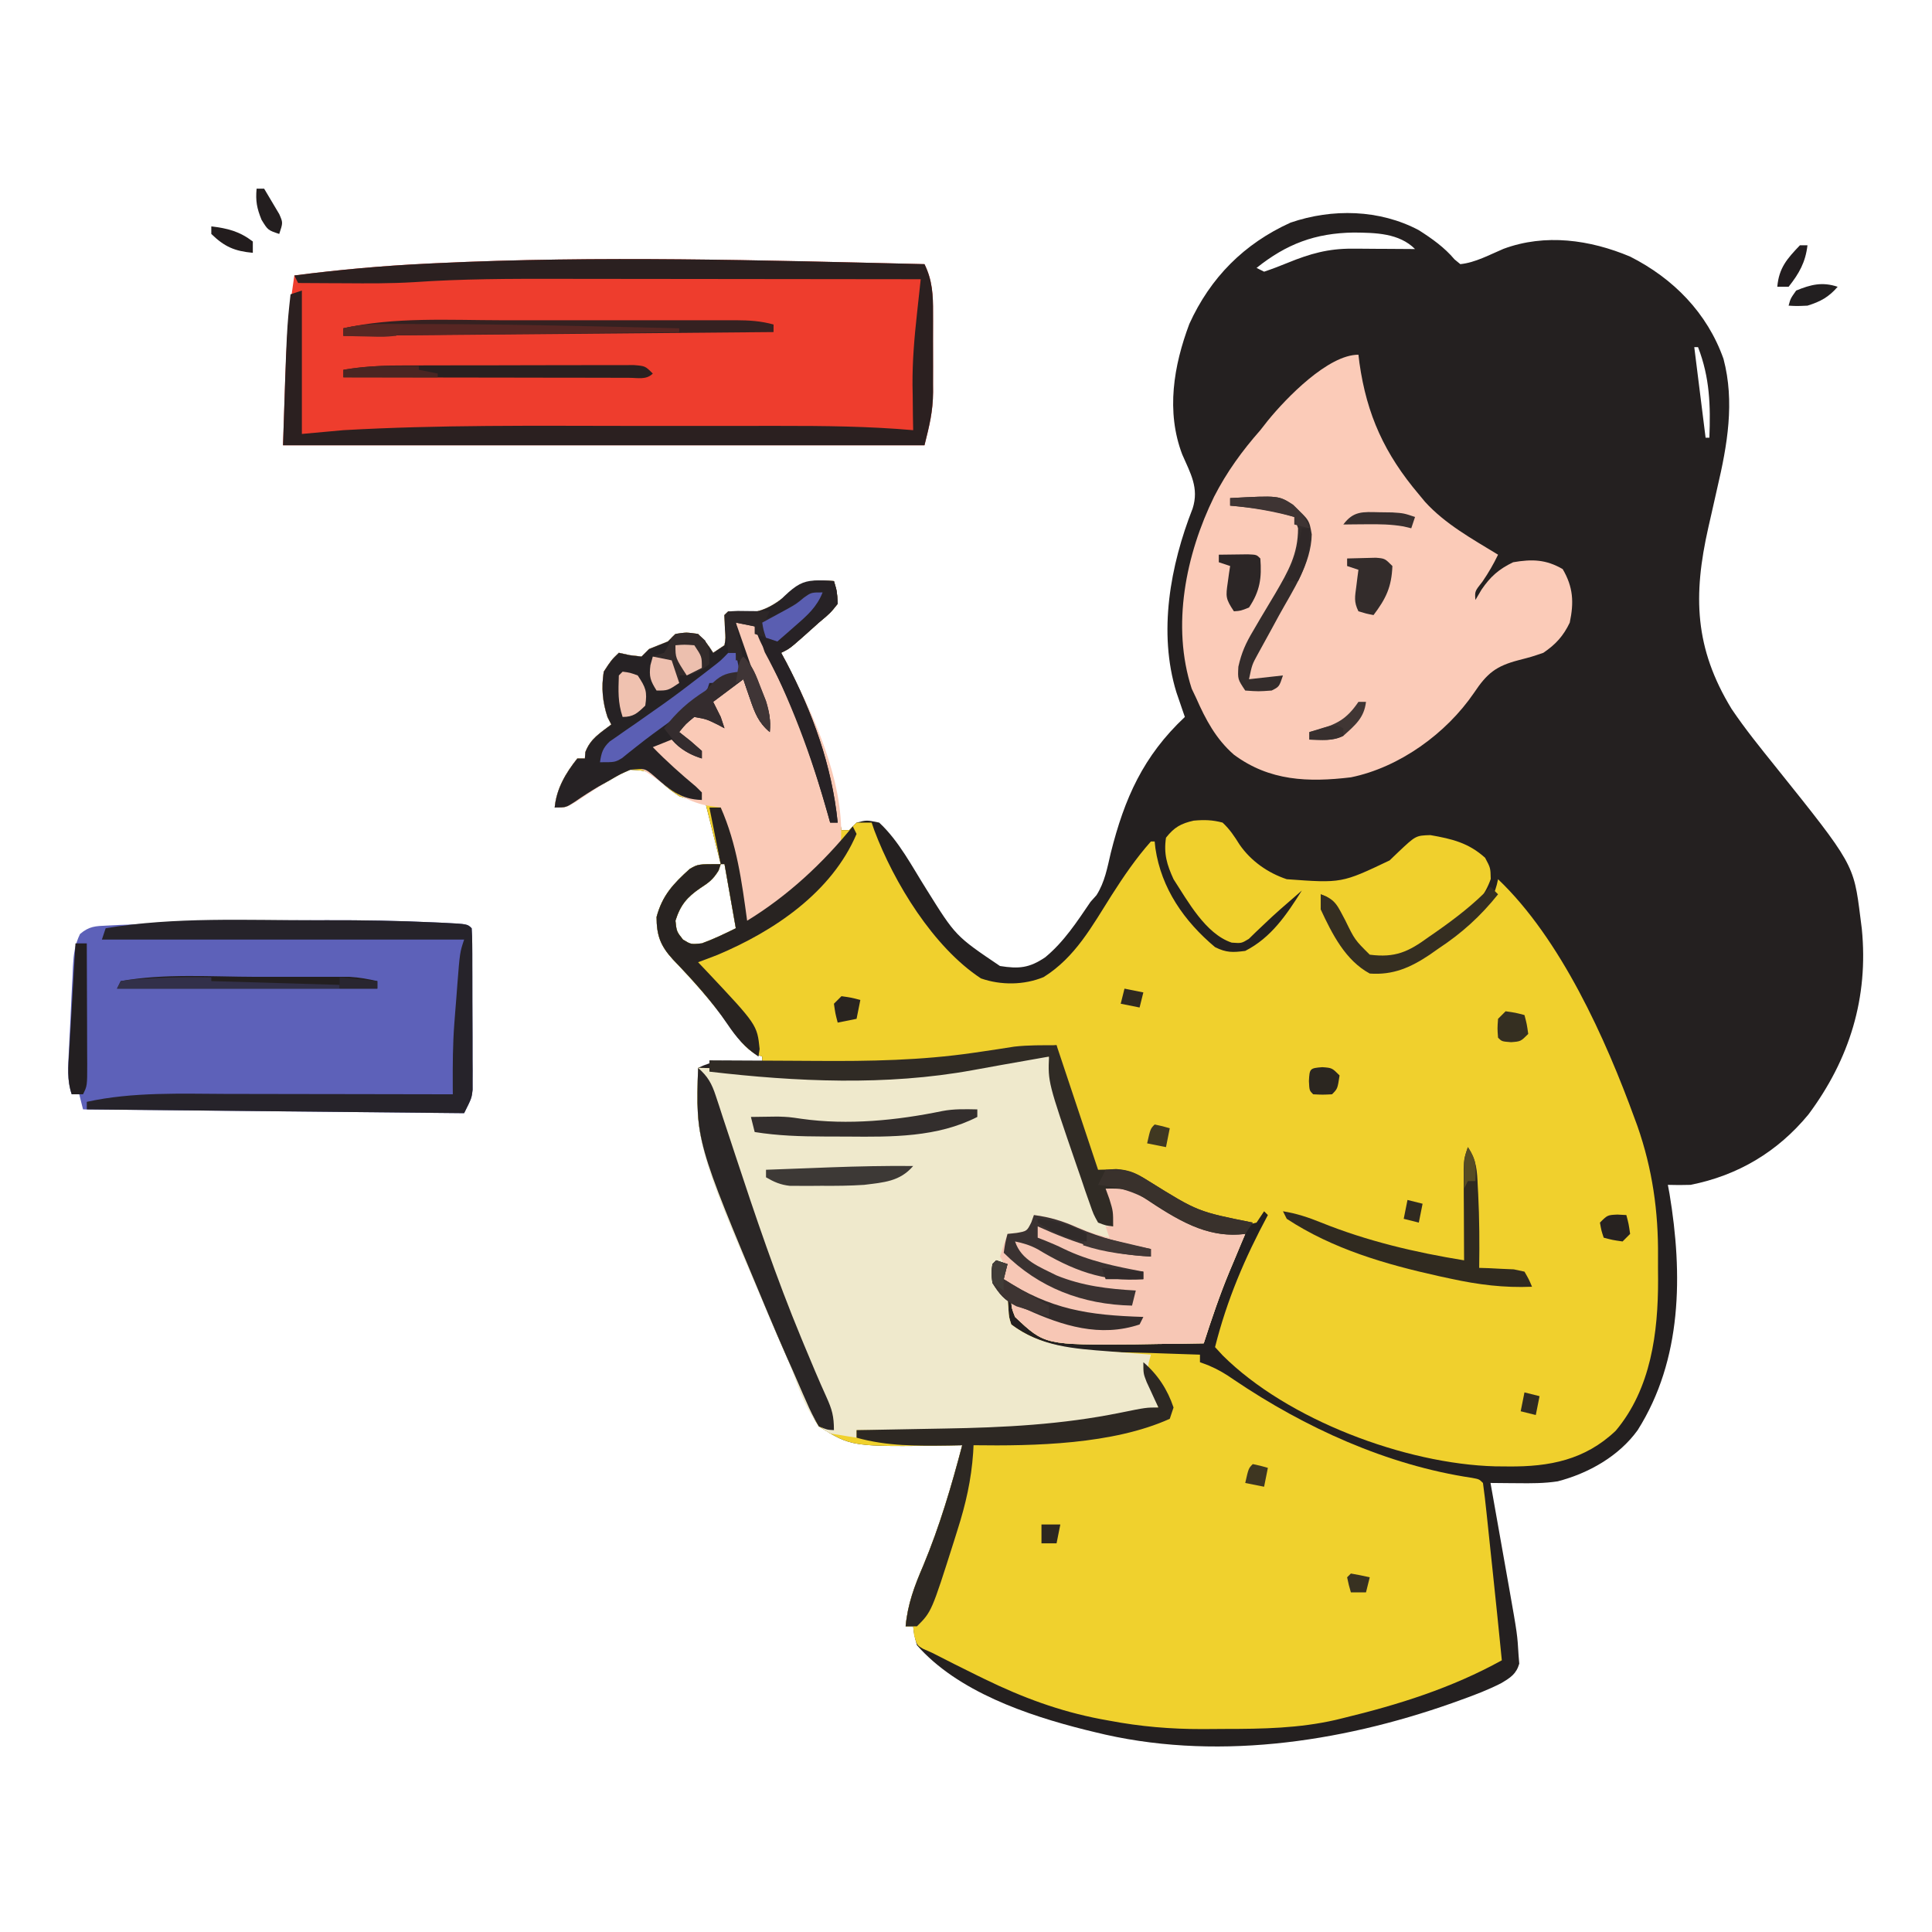 <?xml version="1.0" encoding="UTF-8"?>
<svg version="1.1" xmlns="http://www.w3.org/2000/svg" width="512" height="512">
<path d="M0 0 C3.499 2.234 6.785 4.556 9.469 7.746 C9.974 8.16 10.479 8.574 11 9 C14.985 8.602 18.797 6.479 22.465 4.938 C33.508 0.854 45.37 2.526 56 7 C67.428 12.781 76.429 21.905 80.746 34.109 C83.759 45.494 81.759 56.958 79.125 68.188 C78.585 70.577 78.046 72.966 77.508 75.355 C77.25 76.488 76.992 77.62 76.726 78.786 C72.653 96.816 73.038 110.729 82.898 126.883 C86.477 132.191 90.487 137.137 94.496 142.123 C115.234 167.997 115.234 167.997 117 182 C117.131 183.035 117.263 184.07 117.398 185.137 C119.204 203.375 114.173 219.674 103.262 234.336 C95.109 244.227 84.581 250.516 72 253 C70.001 253.055 67.999 253.072 66 253 C66.144 253.779 66.289 254.557 66.438 255.359 C69.969 276.648 69.826 299.286 58 318 C53.042 324.895 44.979 329.448 36.809 331.569 C33.259 332.114 29.768 332.107 26.188 332.062 C25.495 332.058 24.802 332.053 24.088 332.049 C22.392 332.037 20.696 332.019 19 332 C19.265 333.49 19.265 333.49 19.535 335.01 C20.194 338.72 20.851 342.431 21.509 346.142 C21.792 347.743 22.076 349.344 22.361 350.946 C22.772 353.256 23.181 355.568 23.59 357.879 C23.716 358.586 23.842 359.294 23.972 360.023 C26.108 372.126 26.108 372.126 26.438 377.688 C26.498 378.413 26.559 379.139 26.621 379.887 C25.806 382.661 24.282 383.596 21.857 385.047 C18.445 386.798 14.92 388.144 11.312 389.438 C10.482 389.738 9.651 390.038 8.795 390.347 C-21.155 400.921 -54.784 405.806 -86 398 C-87.193 397.71 -87.193 397.71 -88.41 397.414 C-103.753 393.567 -122.219 387.279 -133 375 C-133.75 372.266 -133.75 372.266 -134 370 C-134.66 370 -135.32 370 -136 370 C-135.455 364.074 -133.652 359.316 -131.312 353.875 C-126.981 343.483 -123.863 332.876 -121 322 C-122.149 322.023 -123.297 322.046 -124.48 322.07 C-150.384 322.437 -150.384 322.437 -159 317 C-160.536 314.644 -161.524 312.8 -162.535 310.242 C-162.821 309.578 -163.106 308.913 -163.4 308.229 C-163.993 306.843 -164.576 305.452 -165.15 304.057 C-165.952 302.115 -166.787 300.191 -167.64 298.271 C-169.274 294.569 -170.867 290.854 -172.438 287.125 C-172.716 286.463 -172.995 285.801 -173.282 285.119 C-191.599 241.402 -191.599 241.402 -191 222 C-186.955 220.034 -184.131 219.887 -179.688 220.375 C-178.619 220.486 -177.55 220.597 -176.449 220.711 C-175.641 220.806 -174.833 220.902 -174 221 C-174 220.34 -174 219.68 -174 219 C-174.574 218.783 -175.147 218.567 -175.738 218.344 C-178.751 216.554 -180.167 214.356 -182.188 211.5 C-186.878 205.005 -192.087 199.071 -197.641 193.293 C-200.962 189.676 -202 186.911 -202 182 C-200.462 176.26 -197.581 173.237 -193.23 169.285 C-191 168 -191 168 -185 168 C-186.32 162.72 -187.64 157.44 -189 152 C-191.31 151.34 -193.62 150.68 -196 150 C-198.512 148.273 -198.512 148.273 -200.688 146.375 C-204.203 143.26 -204.203 143.26 -209 143 C-211.661 144.159 -211.661 144.159 -214.375 145.75 C-215.342 146.294 -216.309 146.838 -217.305 147.398 C-219.431 148.662 -221.474 149.96 -223.5 151.375 C-226 153 -226 153 -229 153 C-228.532 148.008 -226.083 143.87 -223 140 C-222.34 140 -221.68 140 -221 140 C-220.959 139.443 -220.917 138.886 -220.875 138.312 C-219.531 134.76 -216.99 133.29 -214 131 C-214.495 130.041 -214.495 130.041 -215 129.062 C-216.334 124.977 -216.662 121.258 -216 117 C-214 113.938 -214 113.938 -212 112 C-211.051 112.206 -210.102 112.412 -209.125 112.625 C-208.094 112.749 -207.062 112.873 -206 113 C-205.01 112.01 -205.01 112.01 -204 111 C-202.333 110.333 -200.667 109.667 -199 109 C-198.01 108.01 -198.01 108.01 -197 107 C-194.125 106.562 -194.125 106.562 -191 107 C-188.625 109.5 -188.625 109.5 -187 112 C-186.01 111.34 -185.02 110.68 -184 110 C-183.674 108.054 -183.674 108.054 -183.875 105.938 C-183.916 104.638 -183.958 103.339 -184 102 C-183.67 101.67 -183.34 101.34 -183 101 C-181.742 101.144 -180.484 101.289 -179.188 101.438 C-173.182 101.581 -169.563 98.318 -164.992 94.75 C-161.405 92.652 -159.088 92.674 -155 93 C-154.188 95.688 -154.188 95.688 -154 99 C-155.938 101.438 -155.938 101.438 -159 104 C-160.396 105.25 -161.792 106.5 -163.188 107.75 C-166.728 110.864 -166.728 110.864 -169 112 C-168.564 112.802 -168.129 113.604 -167.68 114.43 C-160.25 128.613 -155.652 143.225 -153 159 C-152.34 159 -151.68 159 -151 159 C-150.34 158.34 -149.68 157.68 -149 157 C-146.312 156.312 -146.312 156.312 -143 157 C-137.745 161.891 -134.295 168.656 -130.482 174.682 C-122.757 187.066 -122.757 187.066 -111 195 C-105.97 195.798 -103.227 195.541 -99 192.688 C-94.029 188.58 -90.602 183.288 -87 178 C-86.217 177.122 -86.217 177.122 -85.418 176.227 C-83.212 172.763 -82.558 168.967 -81.625 165 C-77.986 150.514 -73.013 139.345 -62 129 C-62.205 128.408 -62.41 127.817 -62.621 127.207 C-62.891 126.417 -63.16 125.627 -63.438 124.812 C-63.704 124.035 -63.971 123.258 -64.246 122.457 C-69.117 106.583 -65.873 88.857 -59.938 73.75 C-58.198 68.303 -60.51 64.447 -62.703 59.418 C-67.017 48.048 -64.985 35.944 -60.812 24.84 C-55.232 12.554 -46.291 3.569 -34 -2 C-22.954 -5.793 -10.392 -5.517 0 0 Z M-43 10 C-42.01 10.495 -42.01 10.495 -41 11 C-38.869 10.285 -36.768 9.478 -34.688 8.625 C-28.859 6.246 -24.004 4.865 -17.699 4.902 C-16.723 4.906 -15.746 4.909 -14.74 4.912 C-13.733 4.92 -12.725 4.929 -11.688 4.938 C-10.661 4.942 -9.634 4.947 -8.576 4.951 C-6.051 4.963 -3.525 4.979 -1 5 C-5.253 0.747 -11.51 0.686 -17.25 0.625 C-27.473 0.777 -35.071 3.657 -43 10 Z M73 31 C73.99 38.92 74.98 46.84 76 55 C76.33 55 76.66 55 77 55 C77.333 46.433 77.116 39.049 74 31 C73.67 31 73.34 31 73 31 Z M-185 168 C-185.186 168.557 -185.371 169.114 -185.562 169.688 C-187.063 172.102 -188.104 172.854 -190.438 174.375 C-193.934 176.759 -195.706 178.859 -197 183 C-196.692 185.855 -196.692 185.855 -195 188 C-192.889 189.295 -192.889 189.295 -190 189 C-186.866 187.864 -184.001 186.478 -181 185 C-181.99 179.39 -182.98 173.78 -184 168 C-184.33 168 -184.66 168 -185 168 Z " fill="#242020" transform="translate(376,61)"/>
<path d="M0 0 C0.812 2.688 0.812 2.688 1 6 C-0.938 8.438 -0.938 8.438 -4 11 C-5.396 12.25 -6.792 13.5 -8.188 14.75 C-11.728 17.864 -11.728 17.864 -14 19 C-13.564 19.802 -13.129 20.604 -12.68 21.43 C-5.25 35.613 -0.652 50.225 2 66 C2.66 66 3.32 66 4 66 C4.66 65.34 5.32 64.68 6 64 C7.32 64 8.64 64 10 64 C10.233 64.681 10.467 65.361 10.707 66.062 C15.925 79.928 26.337 96.991 38.961 105.289 C44.261 107.137 50.395 107.075 55.574 104.938 C63.982 99.684 68.412 91.411 73.596 83.236 C76.763 78.273 80.081 73.408 84 69 C84.33 69 84.66 69 85 69 C85.063 69.594 85.126 70.189 85.191 70.801 C86.767 81.465 92.809 90.128 101 97 C103.975 98.487 105.673 98.431 109 98 C115.926 94.446 119.936 88.427 124 82 C123.273 82.636 123.273 82.636 122.531 83.285 C121.122 84.518 119.709 85.747 118.293 86.973 C116.788 88.303 115.31 89.665 113.863 91.059 C113.187 91.699 112.51 92.34 111.812 93 C111.2 93.598 110.588 94.196 109.957 94.812 C108 96 108 96 105.406 95.805 C98.472 93.486 93.787 84.818 90 79 C88.239 75.142 87.365 72.266 88 68 C90.173 65.248 91.931 64.238 95.348 63.477 C98.149 63.232 100.279 63.27 103 64 C104.908 65.781 106.117 67.613 107.496 69.824 C110.511 74.186 115.002 77.334 120 79 C134.568 80.062 134.568 80.062 147.258 74.02 C148.018 73.291 148.779 72.563 149.562 71.812 C154.199 67.433 154.199 67.433 158.062 67.312 C163.799 68.314 168.18 69.358 172.562 73.312 C174 76 174 76 174.062 78.938 C171.062 87.585 163.366 91.317 156 96 C154.451 97.089 154.451 97.089 152.871 98.199 C149.56 100.276 147.76 100.788 143.949 100.57 C138.448 98.961 135.818 92.804 133.25 88.125 C132.67 86.984 132.67 86.984 132.078 85.82 C131.125 83.837 131.125 83.837 129 83 C131.387 90.103 134.874 99.437 142 103 C153.243 103.572 162.502 95.014 170.812 88.25 C173.817 85.506 175.205 83.073 176 79 C192.588 94.791 204.51 121.267 212.25 142.562 C212.602 143.516 212.602 143.516 212.96 144.489 C216.898 155.789 218.503 167.024 218.391 178.959 C218.375 180.999 218.391 183.038 218.41 185.078 C218.434 199.124 216.538 214.036 207.184 225.16 C199.043 232.906 189.604 234.737 178.688 234.625 C177.551 234.616 176.415 234.607 175.244 234.597 C151.425 233.959 120.152 222.262 102.996 205.172 C102.337 204.455 101.679 203.738 101 203 C104.167 190.428 108.873 179.413 115 168 C114.67 167.67 114.34 167.34 114 167 C113.34 167.99 112.68 168.98 112 170 C104.492 172.141 97.853 168.462 91.406 164.957 C88.39 163.224 85.442 161.419 82.5 159.562 C78.855 157.309 76.383 156.233 72 157 C71.34 157.33 70.68 157.66 70 158 C68.428 153.5 66.861 148.997 65.3 144.493 C64.768 142.961 64.235 141.429 63.7 139.898 C62.931 137.698 62.168 135.496 61.406 133.293 C61.166 132.608 60.925 131.924 60.677 131.219 C59.688 128.342 59 126.067 59 123 C45.435 124.404 45.435 124.404 31.969 126.535 C21.109 128.236 10.338 128.116 -0.625 128.062 C-2.41 128.057 -4.195 128.053 -5.98 128.049 C-10.32 128.038 -14.66 128.021 -19 128 C-19 127.34 -19 126.68 -19 126 C-19.574 125.783 -20.147 125.567 -20.738 125.344 C-23.751 123.554 -25.167 121.356 -27.188 118.5 C-31.878 112.005 -37.087 106.071 -42.641 100.293 C-45.962 96.676 -47 93.911 -47 89 C-45.462 83.26 -42.581 80.237 -38.23 76.285 C-36 75 -36 75 -30 75 C-31.32 69.72 -32.64 64.44 -34 59 C-36.31 58.34 -38.62 57.68 -41 57 C-43.512 55.273 -43.512 55.273 -45.688 53.375 C-49.203 50.26 -49.203 50.26 -54 50 C-56.661 51.159 -56.661 51.159 -59.375 52.75 C-60.342 53.294 -61.309 53.838 -62.305 54.398 C-64.431 55.662 -66.474 56.96 -68.5 58.375 C-71 60 -71 60 -74 60 C-73.532 55.008 -71.083 50.87 -68 47 C-67.34 47 -66.68 47 -66 47 C-65.938 46.165 -65.938 46.165 -65.875 45.312 C-64.531 41.76 -61.99 40.29 -59 38 C-59.495 37.041 -59.495 37.041 -60 36.062 C-61.334 31.977 -61.662 28.258 -61 24 C-59 20.938 -59 20.938 -57 19 C-55.577 19.309 -55.577 19.309 -54.125 19.625 C-52.578 19.811 -52.578 19.811 -51 20 C-50.34 19.34 -49.68 18.68 -49 18 C-47.333 17.333 -45.667 16.667 -44 16 C-43.34 15.34 -42.68 14.68 -42 14 C-39.125 13.562 -39.125 13.562 -36 14 C-33.625 16.5 -33.625 16.5 -32 19 C-31.01 18.34 -30.02 17.68 -29 17 C-28.674 15.054 -28.674 15.054 -28.875 12.938 C-28.916 11.638 -28.957 10.339 -29 9 C-28.67 8.67 -28.34 8.34 -28 8 C-26.742 8.144 -25.484 8.289 -24.188 8.438 C-18.182 8.581 -14.563 5.318 -9.992 1.75 C-6.405 -0.348 -4.088 -0.326 0 0 Z M-30 75 C-30.186 75.557 -30.371 76.114 -30.562 76.688 C-32.063 79.102 -33.104 79.854 -35.438 81.375 C-38.934 83.759 -40.706 85.859 -42 90 C-41.692 92.855 -41.692 92.855 -40 95 C-37.889 96.295 -37.889 96.295 -35 96 C-31.866 94.864 -29.001 93.478 -26 92 C-26.99 86.39 -27.98 80.78 -29 75 C-29.33 75 -29.66 75 -30 75 Z " fill="#F0D02D" transform="translate(221,154)"/>
<path d="M0 0 C0.175 0.658 0.351 1.316 0.531 1.993 C3.604 13.438 6.725 24.848 10.75 36 C11.172 37.199 11.172 37.199 11.602 38.423 C12.308 40.319 13.143 42.167 14 44 C15.485 44.495 15.485 44.495 17 45 C16.01 41.37 15.02 37.74 14 34 C21.634 32.785 26.73 37.092 33 41 C39.129 44.64 44.949 46.015 52 47 C51.541 48.088 51.082 49.176 50.609 50.297 C49.989 51.781 49.37 53.266 48.75 54.75 C48.45 55.46 48.149 56.171 47.84 56.902 C45.235 63.164 43.085 69.548 41 76 C36.984 76.076 32.968 76.129 28.952 76.165 C26.932 76.187 24.913 76.225 22.895 76.264 C-1.108 76.441 -1.108 76.441 -9 69 C-9.875 66.75 -9.875 66.75 -10 65 C-7.169 65.918 -4.376 66.837 -1.645 68.023 C6.431 71.387 15.518 72.827 24 70 C22.9 69.974 21.801 69.948 20.668 69.922 C7.463 69.474 -2.208 66.994 -13 59 C-12.67 57.68 -12.34 56.36 -12 55 C-12.66 55 -13.32 55 -14 55 C-14.251 57.374 -14.251 57.374 -14 60 C-13.526 60.433 -13.051 60.866 -12.562 61.312 C-11 63 -11 63 -10.75 66.938 C-10.622 69.058 -10.622 69.058 -10 71 C0.429 78.926 14.566 78.157 27.062 78.562 C28.933 78.627 28.933 78.627 30.842 78.693 C33.894 78.799 36.947 78.901 40 79 C40 79.66 40 80.32 40 81 C41.112 81.412 41.112 81.412 42.246 81.832 C44.802 82.916 46.801 84.097 49.062 85.688 C67.765 98.319 89.593 108.293 112.059 111.641 C114 112 114 112 115 113 C115.363 115.615 115.668 118.215 115.938 120.84 C116.065 122.034 116.065 122.034 116.195 123.252 C116.467 125.814 116.734 128.376 117 130.938 C117.179 132.631 117.359 134.324 117.539 136.018 C118.386 144.009 119.213 152.002 120 160 C106.65 167.361 92.712 171.736 77.938 175.312 C77.284 175.472 76.631 175.631 75.958 175.796 C66.296 178.011 56.596 178.186 46.715 178.185 C44.701 178.187 42.688 178.206 40.674 178.225 C32.252 178.237 24.273 177.566 16 176 C14.838 175.789 14.838 175.789 13.653 175.573 C2.714 173.48 -7.019 169.859 -17 165 C-17.658 164.68 -18.315 164.361 -18.993 164.031 C-23.017 162.062 -27.013 160.042 -31 158 C-31.773 157.658 -32.547 157.317 -33.344 156.965 C-35 156 -35 156 -35.75 153.375 C-35.833 152.591 -35.915 151.808 -36 151 C-36.66 151 -37.32 151 -38 151 C-37.455 145.074 -35.652 140.316 -33.312 134.875 C-28.981 124.483 -25.863 113.876 -23 103 C-24.149 103.023 -25.297 103.046 -26.48 103.07 C-52.384 103.437 -52.384 103.437 -61 98 C-62.536 95.644 -63.524 93.8 -64.535 91.242 C-64.821 90.578 -65.106 89.913 -65.4 89.229 C-65.993 87.843 -66.576 86.452 -67.15 85.057 C-67.952 83.115 -68.787 81.191 -69.64 79.271 C-71.274 75.569 -72.867 71.854 -74.438 68.125 C-74.716 67.463 -74.995 66.801 -75.282 66.119 C-93.599 22.402 -93.599 22.402 -93 3 C-90.572 3 -88.358 3.155 -85.957 3.438 C-72.265 4.959 -58.768 5.32 -45 5 C-43.905 4.979 -43.905 4.979 -42.788 4.958 C-32.522 4.712 -22.533 3.091 -12.426 1.372 C-11.393 1.196 -10.361 1.021 -9.297 0.84 C-8.372 0.679 -7.448 0.517 -6.495 0.351 C-4 0 -4 0 0 0 Z " fill="#F0D12D" transform="translate(278,280)"/>
<path d="M0 0 C0.175 0.658 0.351 1.316 0.531 1.993 C3.604 13.438 6.725 24.848 10.75 36 C11.172 37.199 11.172 37.199 11.602 38.423 C12.308 40.319 13.143 42.167 14 44 C15.485 44.495 15.485 44.495 17 45 C16.01 41.37 15.02 37.74 14 34 C21.634 32.785 26.73 37.092 33 41 C39.129 44.64 44.949 46.015 52 47 C51.541 48.088 51.082 49.176 50.609 50.297 C49.989 51.781 49.37 53.266 48.75 54.75 C48.45 55.46 48.149 56.171 47.84 56.902 C45.235 63.164 43.085 69.548 41 76 C36.984 76.076 32.968 76.129 28.952 76.165 C26.932 76.187 24.913 76.225 22.895 76.264 C-1.108 76.441 -1.108 76.441 -9 69 C-9.875 66.75 -9.875 66.75 -10 65 C-7.169 65.918 -4.376 66.837 -1.645 68.023 C6.431 71.387 15.518 72.827 24 70 C22.9 69.974 21.801 69.948 20.668 69.922 C7.463 69.474 -2.208 66.994 -13 59 C-12.67 57.68 -12.34 56.36 -12 55 C-12.66 55 -13.32 55 -14 55 C-14.251 57.374 -14.251 57.374 -14 60 C-13.526 60.433 -13.051 60.866 -12.562 61.312 C-11 63 -11 63 -10.75 66.938 C-10.622 69.058 -10.622 69.058 -10 71 C-2.31 76.844 6.591 77.417 15.938 78.125 C17.003 78.211 18.068 78.298 19.166 78.387 C21.777 78.597 24.388 78.802 27 79 C26.805 79.726 26.611 80.451 26.41 81.199 C25.955 84.307 26.351 85.9 27.438 88.812 C27.869 89.998 27.869 89.998 28.309 91.207 C28.537 91.799 28.765 92.39 29 93 C25.086 93.824 21.168 94.632 17.25 95.438 C16.158 95.668 15.066 95.898 13.941 96.135 C-0.808 99.146 -15.262 99.128 -30.25 99.062 C-32.267 99.057 -34.284 99.053 -36.301 99.049 C-41.201 99.038 -46.1 99.021 -51 99 C-51 99.66 -51 100.32 -51 101 C-52.442 100.798 -53.878 100.562 -55.312 100.312 C-56.113 100.185 -56.914 100.057 -57.738 99.926 C-64.204 97.279 -66.911 85.46 -69.625 79.25 C-69.936 78.538 -70.248 77.826 -70.569 77.092 C-93.425 24.653 -93.425 24.653 -93 3 C-90.572 3 -88.358 3.155 -85.957 3.438 C-72.265 4.959 -58.768 5.32 -45 5 C-43.905 4.979 -43.905 4.979 -42.788 4.958 C-32.522 4.712 -22.533 3.091 -12.426 1.372 C-11.393 1.196 -10.361 1.021 -9.297 0.84 C-8.372 0.679 -7.448 0.517 -6.495 0.351 C-4 0 -4 0 0 0 Z " fill="#EFE9CC" transform="translate(278,280)"/>
<path d="M0 0 C2.096 4.281 2.292 8.186 2.266 12.863 C2.268 13.614 2.269 14.365 2.271 15.138 C2.273 16.723 2.269 18.307 2.261 19.891 C2.25 22.294 2.261 24.697 2.273 27.1 C2.272 28.646 2.27 30.192 2.266 31.738 C2.27 32.447 2.274 33.155 2.278 33.886 C2.23 39.1 1.325 42.699 0 48 C-56.1 48 -112.2 48 -170 48 C-169 17 -169 17 -167 3 C-155.345 1.497 -143.738 0.442 -132 -0.125 C-131.146 -0.167 -130.293 -0.209 -129.413 -0.252 C-86.339 -2.302 -43.089 -1.022 0 0 Z " fill="#EE3D2D" transform="translate(245,70)"/>
<path d="M0 0 C0.086 0.715 0.173 1.431 0.262 2.168 C2.21 15.985 6.988 26.352 16 37 C16.543 37.656 17.085 38.312 17.645 38.988 C23.037 44.927 30.215 48.85 37 53 C35.768 55.563 34.488 57.753 32.875 60.125 C30.818 62.707 30.818 62.707 31 65 C31.536 64.093 32.072 63.185 32.625 62.25 C34.969 58.815 37.189 56.835 41 55 C46.01 54.14 49.688 54.239 54.125 56.812 C56.928 61.578 57.138 65.619 56 71 C54.301 74.564 52.263 76.785 49 79 C45.887 80.062 45.887 80.062 42.5 80.938 C36.424 82.519 34.1 84.426 30.656 89.566 C23.31 100.36 10.869 109.377 -2 112 C-13.294 113.345 -23.544 113.01 -33 106 C-37.759 101.842 -40.481 96.72 -43 91 C-43.588 89.763 -43.588 89.763 -44.188 88.5 C-49.602 71.839 -45.745 52.927 -38.25 37.625 C-34.907 31.099 -30.846 25.508 -26 20 C-25.337 19.156 -24.675 18.311 -23.992 17.441 C-19.127 11.479 -8.051 0 0 0 Z " fill="#FBCBB8" transform="translate(360,94)"/>
<path d="M0 0 C0.847 -0.003 1.693 -0.005 2.566 -0.008 C12.118 -0.031 21.645 0.124 31.188 0.57 C32.056 0.609 32.924 0.648 33.819 0.688 C39.877 1.002 39.877 1.002 41 2.125 C41.103 3.516 41.138 4.911 41.145 6.306 C41.152 7.194 41.158 8.082 41.165 8.997 C41.166 9.963 41.167 10.93 41.168 11.926 C41.173 13.408 41.173 13.408 41.178 14.919 C41.183 17.015 41.185 19.111 41.185 21.207 C41.187 24.413 41.206 27.62 41.225 30.826 C41.228 32.859 41.23 34.893 41.23 36.926 C41.238 37.886 41.245 38.847 41.252 39.837 C41.249 40.734 41.246 41.631 41.243 42.556 C41.244 43.343 41.246 44.131 41.247 44.942 C41 47.125 41 47.125 39 51.125 C5.67 50.795 -27.66 50.465 -62 50.125 C-62.33 48.805 -62.66 47.485 -63 46.125 C-63.66 46.125 -64.32 46.125 -65 46.125 C-66.274 42.302 -65.966 38.843 -65.766 34.879 C-65.727 34.071 -65.688 33.264 -65.648 32.432 C-65.564 30.725 -65.476 29.017 -65.386 27.31 C-65.251 24.701 -65.137 22.092 -65.023 19.482 C-64.939 17.823 -64.853 16.163 -64.766 14.504 C-64.734 13.725 -64.703 12.945 -64.67 12.142 C-64.486 9.013 -64.173 6.479 -62.791 3.646 C-60.361 1.582 -58.741 1.545 -55.574 1.41 C-54.498 1.355 -53.422 1.3 -52.314 1.243 C-51.22 1.204 -50.127 1.165 -49 1.125 C-48.029 1.072 -47.058 1.019 -46.057 0.964 C-30.716 0.144 -15.359 0.021 0 0 Z " fill="#5D61B9" transform="translate(84,243.875)"/>
<path d="M0 0 C0.812 2.688 0.812 2.688 1 6 C-0.938 8.438 -0.938 8.438 -4 11 C-5.396 12.25 -6.792 13.5 -8.188 14.75 C-11.728 17.864 -11.728 17.864 -14 19 C-13.564 19.802 -13.129 20.604 -12.68 21.43 C-5.568 35.007 2.653 52.897 1.871 68.586 C-1.282 77.324 -13.505 85.265 -21 90 C-21.99 90.33 -22.98 90.66 -24 91 C-24.075 90.452 -24.15 89.903 -24.228 89.339 C-26.255 74.491 -26.255 74.491 -30 60 C-31.918 59.722 -31.918 59.722 -33.875 59.438 C-39.037 58.32 -42.579 55.818 -46.738 52.656 C-48.809 51.14 -50.589 49.878 -53 49 C-55.559 50.201 -57.663 51.44 -60 53 C-61.913 54.255 -63.83 55.505 -65.75 56.75 C-67.134 57.67 -67.134 57.67 -68.547 58.609 C-71 60 -71 60 -74 60 C-73.532 55.008 -71.083 50.87 -68 47 C-67.34 47 -66.68 47 -66 47 C-65.938 46.165 -65.938 46.165 -65.875 45.312 C-64.531 41.76 -61.99 40.29 -59 38 C-59.495 37.041 -59.495 37.041 -60 36.062 C-61.334 31.977 -61.662 28.258 -61 24 C-59 20.938 -59 20.938 -57 19 C-55.577 19.309 -55.577 19.309 -54.125 19.625 C-52.578 19.811 -52.578 19.811 -51 20 C-50.34 19.34 -49.68 18.68 -49 18 C-47.333 17.333 -45.667 16.667 -44 16 C-43.34 15.34 -42.68 14.68 -42 14 C-39.125 13.562 -39.125 13.562 -36 14 C-33.625 16.5 -33.625 16.5 -32 19 C-31.01 18.34 -30.02 17.68 -29 17 C-28.674 15.054 -28.674 15.054 -28.875 12.938 C-28.916 11.638 -28.957 10.339 -29 9 C-28.67 8.67 -28.34 8.34 -28 8 C-26.742 8.144 -25.484 8.289 -24.188 8.438 C-18.182 8.581 -14.563 5.318 -9.992 1.75 C-6.405 -0.348 -4.088 -0.326 0 0 Z " fill="#FACAB7" transform="translate(221,154)"/>
<path d="M0 0 C7.634 -1.215 12.73 3.092 19 7 C25.129 10.64 30.949 12.015 38 13 C37.541 14.088 37.082 15.176 36.609 16.297 C35.989 17.781 35.37 19.266 34.75 20.75 C34.45 21.46 34.149 22.171 33.84 22.902 C31.235 29.164 29.085 35.548 27 42 C22.984 42.076 18.968 42.129 14.952 42.165 C12.932 42.187 10.913 42.225 8.895 42.264 C-15.108 42.441 -15.108 42.441 -23 35 C-23.875 32.75 -23.875 32.75 -24 31 C-21.169 31.918 -18.376 32.837 -15.645 34.023 C-7.569 37.387 1.518 38.827 10 36 C8.9 35.974 7.801 35.948 6.668 35.922 C-6.537 35.474 -16.208 32.994 -27 25 C-26.814 24.381 -26.629 23.762 -26.438 23.125 C-25.763 20.958 -25.763 20.958 -27 19 C-26.394 16.981 -25.731 14.977 -25 13 C-24.216 12.918 -23.433 12.835 -22.625 12.75 C-19.853 12.272 -19.853 12.272 -18.688 9.938 C-18.347 8.978 -18.347 8.978 -18 8 C-13.049 8.521 -8.907 10.139 -4.367 12.062 C-2.251 12.901 -0.219 13.509 2 14 C1.67 13.01 1.34 12.02 1 11 C1.66 11 2.32 11 3 11 C2.01 7.37 1.02 3.74 0 0 Z " fill="#F7C7B5" transform="translate(292,314)"/>
<path d="M0 0 C2.096 4.281 2.292 8.186 2.266 12.863 C2.268 13.614 2.269 14.365 2.271 15.138 C2.273 16.723 2.269 18.307 2.261 19.891 C2.25 22.294 2.261 24.697 2.273 27.1 C2.272 28.646 2.27 30.192 2.266 31.738 C2.27 32.447 2.274 33.155 2.278 33.886 C2.23 39.1 1.325 42.699 0 48 C-56.1 48 -112.2 48 -170 48 C-169 17 -169 17 -168 8 C-167.01 7.67 -166.02 7.34 -165 7 C-165 19.54 -165 32.08 -165 45 C-159.555 44.505 -159.555 44.505 -154 44 C-128.672 42.565 -103.278 42.846 -77.921 42.87 C-71.808 42.875 -65.695 42.872 -59.583 42.866 C-54.814 42.862 -50.046 42.864 -45.277 42.866 C-43.023 42.867 -40.769 42.866 -38.516 42.864 C-26.634 42.854 -14.843 42.962 -3 44 C-3.023 42.704 -3.046 41.409 -3.07 40.074 C-3.089 38.279 -3.107 36.483 -3.125 34.688 C-3.142 33.845 -3.159 33.003 -3.176 32.135 C-3.222 25.725 -2.688 19.459 -1.988 13.097 C-1.893 12.22 -1.799 11.343 -1.701 10.439 C-1.47 8.292 -1.235 6.146 -1 4 C-16.335 3.977 -31.67 3.959 -47.006 3.948 C-54.128 3.943 -61.25 3.936 -68.373 3.925 C-74.589 3.915 -80.806 3.908 -87.022 3.906 C-90.306 3.905 -93.59 3.901 -96.873 3.894 C-109.708 3.869 -122.491 3.889 -135.299 4.775 C-141.408 5.146 -147.506 5.108 -153.625 5.062 C-154.832 5.058 -156.038 5.053 -157.281 5.049 C-160.188 5.037 -163.094 5.021 -166 5 C-166.33 4.34 -166.66 3.68 -167 3 C-155.345 1.497 -143.738 0.442 -132 -0.125 C-131.146 -0.167 -130.293 -0.209 -129.413 -0.252 C-86.339 -2.302 -43.089 -1.022 0 0 Z " fill="#2B2020" transform="translate(245,70)"/>
<path d="M0 0 C0.812 2.688 0.812 2.688 1 6 C-0.938 8.438 -0.938 8.438 -4 11 C-5.396 12.25 -6.792 13.5 -8.188 14.75 C-11.728 17.864 -11.728 17.864 -14 19 C-13.564 19.802 -13.129 20.604 -12.68 21.43 C-5.617 34.913 -0.559 48.786 1 64 C0.34 64 -0.32 64 -1 64 C-1.277 62.999 -1.277 62.999 -1.56 61.978 C-5.999 46.192 -11.467 31.61 -19.004 17.039 C-20 15 -20 15 -21 12 C-23.475 11.505 -23.475 11.505 -26 11 C-25.066 13.689 -24.127 16.376 -23.188 19.062 C-22.926 19.815 -22.665 20.567 -22.396 21.342 C-21.145 24.911 -19.849 28.417 -18.312 31.875 C-17.04 34.906 -16.706 36.765 -17 40 C-19.978 37.5 -20.945 34.953 -22.188 31.312 C-22.532 30.319 -22.876 29.325 -23.23 28.301 C-23.484 27.542 -23.738 26.782 -24 26 C-26.64 27.98 -29.28 29.96 -32 32 C-31.34 33.32 -30.68 34.64 -30 36 C-29.67 36.99 -29.34 37.98 -29 39 C-29.578 38.691 -30.155 38.381 -30.75 38.062 C-33.758 36.584 -33.758 36.584 -37 36 C-39.271 37.854 -39.271 37.854 -41 40 C-40.01 40.784 -39.02 41.568 -38 42.375 C-37.01 43.241 -36.02 44.108 -35 45 C-35 45.66 -35 46.32 -35 47 C-38.375 45.814 -40.647 44.724 -43 42 C-44.65 42.66 -46.3 43.32 -48 44 C-44.379 47.734 -40.57 51.118 -36.574 54.449 C-35.795 55.217 -35.795 55.217 -35 56 C-35 56.66 -35 57.32 -35 58 C-40.748 57.853 -43.708 55.109 -47.852 51.496 C-50.111 49.619 -50.111 49.619 -54 50 C-56.661 51.159 -56.661 51.159 -59.375 52.75 C-60.342 53.294 -61.309 53.838 -62.305 54.398 C-64.431 55.662 -66.474 56.96 -68.5 58.375 C-71 60 -71 60 -74 60 C-73.532 55.008 -71.083 50.87 -68 47 C-67.34 47 -66.68 47 -66 47 C-65.938 46.165 -65.938 46.165 -65.875 45.312 C-64.531 41.76 -61.99 40.29 -59 38 C-59.495 37.041 -59.495 37.041 -60 36.062 C-61.334 31.977 -61.662 28.258 -61 24 C-59 20.938 -59 20.938 -57 19 C-55.577 19.309 -55.577 19.309 -54.125 19.625 C-52.578 19.811 -52.578 19.811 -51 20 C-50.34 19.34 -49.68 18.68 -49 18 C-47.333 17.333 -45.667 16.667 -44 16 C-43.34 15.34 -42.68 14.68 -42 14 C-39.125 13.562 -39.125 13.562 -36 14 C-33.625 16.5 -33.625 16.5 -32 19 C-31.01 18.34 -30.02 17.68 -29 17 C-28.674 15.054 -28.674 15.054 -28.875 12.938 C-28.916 11.638 -28.957 10.339 -29 9 C-28.67 8.67 -28.34 8.34 -28 8 C-26.742 8.144 -25.484 8.289 -24.188 8.438 C-18.182 8.581 -14.563 5.318 -9.992 1.75 C-6.405 -0.348 -4.088 -0.326 0 0 Z " fill="#262224" transform="translate(221,154)"/>
<path d="M0 0 C1.269 -0.004 1.269 -0.004 2.564 -0.008 C12.117 -0.031 21.645 0.124 31.188 0.57 C32.056 0.609 32.924 0.648 33.819 0.688 C39.877 1.002 39.877 1.002 41 2.125 C41.103 3.516 41.138 4.911 41.145 6.306 C41.152 7.194 41.158 8.082 41.165 8.997 C41.166 9.963 41.167 10.93 41.168 11.926 C41.173 13.408 41.173 13.408 41.178 14.919 C41.183 17.015 41.185 19.111 41.185 21.207 C41.187 24.413 41.206 27.62 41.225 30.826 C41.228 32.859 41.23 34.893 41.23 36.926 C41.238 37.886 41.245 38.847 41.252 39.837 C41.249 40.734 41.246 41.631 41.243 42.556 C41.244 43.343 41.246 44.131 41.247 44.942 C41 47.125 41 47.125 39 51.125 C6 50.795 -27 50.465 -61 50.125 C-61 49.465 -61 48.805 -61 48.125 C-48.809 45.443 -35.988 45.987 -23.57 46.027 C-21.842 46.029 -20.113 46.031 -18.384 46.032 C-13.883 46.035 -9.382 46.045 -4.881 46.056 C-0.268 46.067 4.344 46.071 8.957 46.076 C17.971 46.087 26.986 46.104 36 46.125 C35.995 45.337 35.991 44.549 35.986 43.737 C35.967 38.263 35.983 32.833 36.402 27.371 C36.488 26.25 36.574 25.129 36.662 23.975 C36.753 22.849 36.844 21.723 36.938 20.562 C37.025 19.402 37.112 18.241 37.201 17.045 C37.87 8.514 37.87 8.514 39 5.125 C7.32 5.125 -24.36 5.125 -57 5.125 C-56.67 4.135 -56.34 3.145 -56 2.125 C-37.754 -0.951 -18.465 0.026 0 0 Z " fill="#26232A" transform="translate(84,243.875)"/>
<path d="M0 0 C3.63 10.89 7.26 21.78 11 33 C12.592 33 14.185 32.917 15.773 32.805 C19.597 33.036 21.411 34.08 24.625 36.125 C37.45 44.097 37.45 44.097 52 47 C51.34 47.99 50.68 48.98 50 50 C39.688 51.289 31.571 46.008 23.25 40.488 C19.567 38.052 17.413 37.904 13 38 C13.495 39.361 13.495 39.361 14 40.75 C15 44 15 44 15 48 C13.139 47.817 13.139 47.817 11 47 C9.783 44.814 9.783 44.814 8.781 41.926 C8.408 40.872 8.035 39.818 7.65 38.731 C7.271 37.603 6.891 36.475 6.5 35.312 C6.106 34.175 5.711 33.038 5.305 31.866 C-2.284 9.766 -2.284 9.766 -2 3 C-3.632 3.29 -3.632 3.29 -5.297 3.586 C-8.357 4.129 -11.419 4.667 -14.48 5.203 C-17.07 5.657 -19.655 6.123 -22.238 6.609 C-45.11 10.785 -69.03 9.68 -92 7 C-92 6.01 -92 5.02 -92 4 C-91.083 4.007 -91.083 4.007 -90.147 4.013 C-83.689 4.058 -77.23 4.088 -70.772 4.11 C-68.373 4.12 -65.974 4.133 -63.575 4.151 C-49.565 4.25 -35.877 4.021 -22 2 C-21.319 1.901 -20.638 1.802 -19.937 1.7 C-17.025 1.275 -14.117 0.834 -11.211 0.367 C-7.496 -0.058 -3.739 0 0 0 Z " fill="#302B25" transform="translate(280,277)"/>
<path d="M0 0 C0.99 0 1.98 0 3 0 C7.276 9.659 8.581 19.628 10 30 C20.797 23.391 30.018 14.809 38 5 C38.495 5.99 38.495 5.99 39 7 C32.421 22.481 17.121 32.767 2.125 39.062 C0.422 39.723 -1.284 40.375 -3 41 C-1.896 42.16 -1.896 42.16 -0.77 43.344 C12.645 57.593 12.645 57.593 13.312 64 C13.209 64.66 13.106 65.32 13 66 C9.393 63.595 7.141 60.919 4.75 57.375 C0.542 51.146 -4.446 45.697 -9.648 40.285 C-12.966 36.671 -14 33.906 -14 29 C-12.462 23.26 -9.581 20.237 -5.23 16.285 C-3 15 -3 15 3 15 C1.515 7.575 1.515 7.575 0 0 Z M3 15 C2.814 15.557 2.629 16.114 2.438 16.688 C0.937 19.102 -0.104 19.854 -2.438 21.375 C-5.934 23.759 -7.706 25.859 -9 30 C-8.692 32.855 -8.692 32.855 -7 35 C-4.889 36.295 -4.889 36.295 -2 36 C1.134 34.864 3.999 33.478 7 32 C6.01 26.39 5.02 20.78 4 15 C3.67 15 3.34 15 3 15 Z " fill="#282321" transform="translate(188,214)"/>
<path d="M0 0 C3.815 3.27 6.406 7.239 8 12 C7.67 12.99 7.34 13.98 7 15 C-8.064 21.793 -28.809 22.228 -45 22 C-45.034 22.661 -45.069 23.323 -45.104 24.004 C-45.601 31.18 -47.065 37.6 -49.25 44.438 C-49.563 45.439 -49.876 46.44 -50.198 47.471 C-56.12 66.12 -56.12 66.12 -60 70 C-60.99 70 -61.98 70 -63 70 C-62.455 64.074 -60.652 59.316 -58.312 53.875 C-53.981 43.483 -50.863 32.876 -48 22 C-49.775 22.035 -49.775 22.035 -51.586 22.07 C-59.933 22.183 -67.888 22.283 -76 20 C-76 19.34 -76 18.68 -76 18 C-74.792 17.98 -73.583 17.96 -72.338 17.94 C-67.764 17.863 -63.191 17.774 -58.617 17.683 C-56.655 17.645 -54.692 17.61 -52.729 17.578 C-37.011 17.321 -21.504 16.53 -6.062 13.375 C0.738 12 0.738 12 4 12 C3.711 11.385 3.422 10.77 3.125 10.137 C2.754 9.328 2.382 8.52 2 7.688 C1.629 6.887 1.258 6.086 0.875 5.262 C0 3 0 3 0 0 Z " fill="#2D2823" transform="translate(303,361)"/>
<path d="M0 0 C2.584 2.268 3.633 4.17 4.695 7.423 C4.993 8.321 5.292 9.22 5.6 10.146 C5.915 11.122 6.23 12.099 6.555 13.105 C7.253 15.211 7.951 17.317 8.65 19.423 C9.013 20.528 9.376 21.633 9.751 22.772 C15.178 39.257 20.726 55.651 27.375 71.688 C27.643 72.335 27.912 72.982 28.188 73.649 C30.081 78.196 31.975 82.744 34.013 87.229 C35.498 90.51 36 92.284 36 96 C34.209 95.915 34.209 95.915 32 95 C30.679 92.775 29.655 90.731 28.652 88.367 C28.353 87.694 28.055 87.02 27.747 86.327 C26.817 84.224 25.908 82.112 25 80 C24.451 78.754 23.9 77.508 23.348 76.263 C21.723 72.562 20.131 68.85 18.562 65.125 C18.284 64.463 18.005 63.801 17.718 63.119 C-0.599 19.402 -0.599 19.402 0 0 Z " fill="#2A2626" transform="translate(185,283)"/>
<path d="M0 0 C2.358 3.537 2.441 6.273 2.625 10.375 C2.682 11.432 2.682 11.432 2.74 12.51 C3.062 19.006 3.1 25.497 3 32 C4.265 32.039 4.265 32.039 5.555 32.078 C7.198 32.163 7.198 32.163 8.875 32.25 C9.966 32.296 11.056 32.343 12.18 32.391 C13.11 32.592 14.041 32.793 15 33 C16.176 35.038 16.176 35.038 17 37 C9.553 37.312 2.769 36.456 -4.5 34.875 C-6.068 34.538 -6.068 34.538 -7.667 34.195 C-21.809 31.051 -35.777 27.025 -48 19 C-48.33 18.34 -48.66 17.68 -49 17 C-45.435 17.567 -42.278 18.616 -38.937 19.968 C-26.754 24.886 -13.954 27.904 -1 30 C-1.005 29.198 -1.01 28.396 -1.016 27.569 C-1.037 23.942 -1.05 20.315 -1.062 16.688 C-1.071 15.425 -1.079 14.162 -1.088 12.861 C-1.091 11.653 -1.094 10.444 -1.098 9.199 C-1.103 8.084 -1.108 6.968 -1.114 5.819 C-1 3 -1 3 0 0 Z " fill="#302A20" transform="translate(389,304)"/>
<path d="M0 0 C1.963 -0.001 3.926 -0.002 5.889 -0.003 C9.966 -0.004 14.044 -0.002 18.122 0.002 C23.347 0.008 28.572 0.005 33.797 -0.001 C37.834 -0.005 41.872 -0.004 45.909 -0.001 C47.837 -0 49.765 -0.001 51.693 -0.003 C54.375 -0.006 57.057 -0.002 59.739 0.003 C60.532 0.001 61.325 -0.001 62.141 -0.003 C65.637 0.011 68.747 0.196 72.109 1.133 C72.109 1.793 72.109 2.453 72.109 3.133 C15.679 3.628 15.679 3.628 -41.891 4.133 C-41.891 3.473 -41.891 2.813 -41.891 2.133 C-28.396 -0.913 -13.756 -0.017 0 0 Z " fill="#352121" transform="translate(132.891,84.867)"/>
<path d="M0 0 C4.248 0.563 7.676 1.591 11.562 3.375 C17.889 6.114 24.254 7.662 31 9 C31 9.66 31 10.32 31 11 C20.198 10.575 10.78 7.445 1 3 C1 3.99 1 4.98 1 6 C1.639 6.247 2.279 6.495 2.938 6.75 C4.593 7.426 6.243 8.121 7.844 8.918 C14.624 12.22 21.618 13.614 29 15 C29 15.66 29 16.32 29 17 C18.339 17.833 10.005 14.504 0.973 9.051 C-1.016 7.991 -2.8 7.448 -5 7 C-3.321 12.037 1.437 13.687 6 16 C12.827 18.784 19.68 19.596 27 20 C26.67 21.32 26.34 22.64 26 24 C12.86 23.71 1.333 19.333 -8 10 C-7.625 7.375 -7.625 7.375 -7 5 C-5.824 4.876 -5.824 4.876 -4.625 4.75 C-1.853 4.272 -1.853 4.272 -0.688 1.938 C-0.461 1.298 -0.234 0.659 0 0 Z " fill="#3A3231" transform="translate(274,322)"/>
<path d="M0 0 C0.812 2.688 0.812 2.688 1 6 C-0.938 8.438 -0.938 8.438 -4 11 C-5.396 12.25 -6.792 13.5 -8.188 14.75 C-11.728 17.864 -11.728 17.864 -14 19 C-13.346 20.203 -13.346 20.203 -12.68 21.43 C-5.617 34.913 -0.559 48.786 1 64 C0.34 64 -0.32 64 -1 64 C-1.285 62.984 -1.285 62.984 -1.576 61.947 C-5.381 48.552 -9.509 35.802 -15.937 23.413 C-16.351 22.608 -16.765 21.802 -17.191 20.973 C-17.565 20.274 -17.938 19.575 -18.323 18.856 C-19 17 -19 17 -18 14 C-16.68 14 -15.36 14 -14 14 C-11.359 12.102 -11.359 12.102 -8.812 9.625 C-7.932 8.813 -7.052 8.001 -6.145 7.164 C-3.965 5.189 -3.965 5.189 -3 3 C-7.232 4.961 -10.765 7.212 -14.387 10.109 C-14.919 10.403 -15.451 10.697 -16 11 C-16.99 10.67 -17.98 10.34 -19 10 C-8.99 -0.529 -8.99 -0.529 0 0 Z " fill="#272225" transform="translate(221,154)"/>
<path d="M0 0 C0 0.66 0 1.32 0 2 C-10.59 7.418 -22.621 7.31 -34.268 7.206 C-36.394 7.187 -38.519 7.185 -40.645 7.186 C-46.857 7.163 -52.849 6.988 -59 6 C-59.33 4.68 -59.66 3.36 -60 2 C-58.479 1.972 -56.958 1.953 -55.438 1.938 C-54.591 1.926 -53.744 1.914 -52.871 1.902 C-50 2 -50 2 -46.594 2.492 C-34.34 4.224 -21.356 2.933 -9.277 0.438 C-6.172 -0.159 -3.153 -0.062 0 0 Z " fill="#332E2D" transform="translate(259,294)"/>
<path d="M0 0 C12.899 -0.689 12.899 -0.689 16.688 1.875 C20.967 5.807 20.967 5.807 21.625 9.625 C21.462 17.414 16.656 24.35 13 31 C12.314 32.26 11.63 33.52 10.945 34.781 C9.757 36.97 8.56 39.153 7.348 41.328 C5.811 44.13 5.811 44.13 5 48 C9.455 47.505 9.455 47.505 14 47 C13 50 13 50 11 51 C7.5 51.25 7.5 51.25 4 51 C2 48 2 48 2.18 44.679 C3.015 40.931 4.16 38.409 6.125 35.129 C6.749 34.06 7.373 32.99 8.016 31.889 C9.337 29.674 10.66 27.461 11.984 25.248 C15.395 19.395 18 14.855 18 8 C17.67 7.01 17.34 6.02 17 5 C11.415 3.205 5.828 2.513 0 2 C0 1.34 0 0.68 0 0 Z " fill="#332C2B" transform="translate(326,132)"/>
<path d="M0 0 C0.66 0.66 1.32 1.32 2 2 C-2.7 7.874 -7.605 12.302 -13.875 16.438 C-15.002 17.229 -15.002 17.229 -16.152 18.037 C-21.192 21.404 -25.824 23.448 -32 23 C-38.465 19.509 -41.972 12.513 -45 6 C-45 4.68 -45 3.36 -45 2 C-40.951 3.35 -40.519 5.182 -38.5 8.875 C-35.966 14.067 -35.966 14.067 -32 18 C-25.252 18.874 -21.749 17.243 -16.375 13.312 C-15.746 12.877 -15.117 12.442 -14.469 11.994 C-9.335 8.4 -4.32 4.56 0 0 Z " fill="#352E21" transform="translate(395,235)"/>
<path d="M0 0 C0.71 -0.003 1.42 -0.007 2.151 -0.01 C4.473 -0.02 6.796 -0.022 9.118 -0.023 C10.74 -0.026 12.362 -0.029 13.984 -0.033 C17.37 -0.039 20.757 -0.041 24.143 -0.04 C28.489 -0.04 32.834 -0.054 37.18 -0.071 C40.523 -0.082 43.866 -0.084 47.209 -0.083 C48.813 -0.085 50.416 -0.089 52.019 -0.097 C54.252 -0.107 56.485 -0.104 58.719 -0.098 C59.99 -0.099 61.261 -0.101 62.571 -0.102 C65.536 0.145 65.536 0.145 67.536 2.145 C65.804 3.877 63.578 3.265 61.271 3.27 C60.14 3.264 60.14 3.264 58.987 3.259 C57.802 3.259 57.802 3.259 56.592 3.259 C53.968 3.259 51.344 3.251 48.719 3.243 C46.905 3.241 45.09 3.24 43.276 3.239 C38.49 3.235 33.704 3.225 28.919 3.214 C24.039 3.204 19.16 3.199 14.28 3.194 C4.699 3.183 -4.883 3.166 -14.464 3.145 C-14.464 2.485 -14.464 1.825 -14.464 1.145 C-9.597 0.358 -4.928 0.015 0 0 Z " fill="#2A2020" transform="translate(105.464,96.855)"/>
<path d="M0 0 C3.37 0.005 6.74 0 10.11 -0.006 C12.263 -0.006 14.416 -0.004 16.569 -0.002 C17.571 -0.004 18.573 -0.006 19.605 -0.009 C20.541 -0.005 21.476 -0.002 22.44 0.001 C23.257 0.002 24.074 0.003 24.916 0.003 C27.45 0.139 29.81 0.577 32.283 1.13 C32.283 1.79 32.283 2.45 32.283 3.13 C9.513 3.13 -13.257 3.13 -36.717 3.13 C-36.387 2.47 -36.057 1.81 -35.717 1.13 C-24.175 -0.944 -11.68 -0.022 0 0 Z " fill="#231F20" transform="translate(67.717,258.87)"/>
<path d="M0 0 C0.66 0 1.32 0 2 0 C2.495 2.475 2.495 2.475 3 5 C-2.75 8 -2.75 8 -5 8 C-5.33 8.99 -5.66 9.98 -6 11 C-7.455 12.347 -7.455 12.347 -9.316 13.707 C-9.999 14.212 -10.682 14.716 -11.385 15.236 C-12.103 15.756 -12.822 16.277 -13.562 16.812 C-14.254 17.321 -14.946 17.83 -15.658 18.354 C-17.059 19.384 -18.463 20.408 -19.872 21.428 C-21.324 22.501 -22.757 23.601 -24.171 24.724 C-24.866 25.273 -25.561 25.821 -26.277 26.387 C-26.897 26.888 -27.517 27.389 -28.156 27.905 C-30 29 -30 29 -34 29 C-33.622 26.511 -33.287 25.274 -31.44 23.511 C-30.774 23.051 -30.108 22.591 -29.422 22.117 C-28.679 21.594 -27.936 21.071 -27.17 20.532 C-26.371 19.986 -25.573 19.439 -24.75 18.875 C-23.108 17.722 -21.468 16.567 -19.828 15.41 C-19.013 14.838 -18.197 14.266 -17.357 13.676 C-14.012 11.298 -10.746 8.824 -7.5 6.312 C-6.479 5.525 -5.458 4.737 -4.406 3.926 C-1.995 2.069 -1.995 2.069 0 0 Z " fill="#5B5FB4" transform="translate(193,173)"/>
<path d="M0 0 C2.541 2.541 3.328 4.965 4.625 8.312 C5.071 9.443 5.517 10.574 5.977 11.738 C6.918 14.74 7.222 16.891 7 20 C4.022 17.5 3.055 14.953 1.812 11.312 C1.468 10.319 1.124 9.325 0.77 8.301 C0.516 7.542 0.262 6.782 0 6 C-2.64 7.98 -5.28 9.96 -8 12 C-7.34 13.32 -6.68 14.64 -6 16 C-5.67 16.99 -5.34 17.98 -5 19 C-5.577 18.691 -6.155 18.381 -6.75 18.062 C-9.758 16.584 -9.758 16.584 -13 16 C-15.271 17.854 -15.271 17.854 -17 20 C-16.01 20.784 -15.02 21.567 -14 22.375 C-12.515 23.674 -12.515 23.674 -11 25 C-11 25.66 -11 26.32 -11 27 C-16.011 25.568 -17.945 23.016 -21 19 C-17.66 14.678 -14.649 11.967 -10 9 C-9.319 8.278 -8.639 7.556 -7.938 6.812 C-5.649 4.671 -4.071 4.341 -1 4 C-0.67 2.68 -0.34 1.36 0 0 Z " fill="#342C2E" transform="translate(197,174)"/>
<path d="M0 0 C3.125 0.312 3.125 0.312 5 2.062 C6.125 4.312 6.125 4.312 6.125 8.312 C3.251 10.487 1.761 11.312 -1.875 11.312 C-1.875 11.973 -1.875 12.633 -1.875 13.312 C-4.875 15.312 -4.875 15.312 -7.875 15.312 C-9.494 12.74 -9.919 11.636 -9.5 8.562 C-9.294 7.82 -9.088 7.077 -8.875 6.312 C-7.885 5.982 -6.895 5.652 -5.875 5.312 C-4.725 3.346 -4.725 3.346 -3.875 1.312 C-2.875 0.312 -2.875 0.312 0 0 Z " fill="#332B2B" transform="translate(181.875,167.688)"/>
<path d="M0 0 C4.925 -0.363 7.485 0.49 11.625 3.125 C24.45 11.097 24.45 11.097 39 14 C38.34 14.99 37.68 15.98 37 17 C27.923 18.135 20.87 14.354 13.5 9.375 C8.468 6.023 3.98 4.636 -2 4 C-1.34 2.68 -0.68 1.36 0 0 Z " fill="#39312C" transform="translate(293,310)"/>
<path d="M0 0 C0.99 0 1.98 0 3 0 C3.025 5.375 3.043 10.75 3.055 16.125 C3.06 17.955 3.067 19.784 3.075 21.614 C3.088 24.24 3.093 26.866 3.098 29.492 C3.103 30.313 3.108 31.134 3.113 31.98 C3.114 37.772 3.114 37.772 2 40 C1.01 40 0.02 40 -1 40 C-2.292 36.125 -1.907 32.626 -1.66 28.613 C-1.614 27.796 -1.569 26.979 -1.521 26.137 C-1.374 23.529 -1.218 20.921 -1.062 18.312 C-0.961 16.544 -0.86 14.775 -0.76 13.006 C-0.513 8.67 -0.258 4.335 0 0 Z " fill="#231F21" transform="translate(20,250)"/>
<path d="M0 0 C-1.55 3.884 -4.005 6.03 -7.125 8.75 C-8.035 9.549 -8.945 10.348 -9.883 11.172 C-10.581 11.775 -11.28 12.378 -12 13 C-13.98 12.34 -15.96 11.68 -18 11 C-18 10.34 -18 9.68 -18 9 C-19.65 8.67 -21.3 8.34 -23 8 C-22.34 11.3 -21.68 14.6 -21 18 C-21.66 18 -22.32 18 -23 18 C-23 17.34 -23 16.68 -23 16 C-23.66 16 -24.32 16 -25 16 C-25.194 14.355 -25.38 12.709 -25.562 11.062 C-25.667 10.146 -25.771 9.229 -25.879 8.285 C-25.919 7.531 -25.959 6.777 -26 6 C-25 5 -25 5 -22.496 4.902 C-20.982 4.92 -20.982 4.92 -19.438 4.938 C-18.426 4.947 -17.414 4.956 -16.371 4.965 C-15.197 4.982 -15.197 4.982 -14 5 C-14.33 5.66 -14.66 6.32 -15 7 C-10.945 5.648 -7.975 3.627 -4.648 1.023 C-3 0 -3 0 0 0 Z " fill="#2D2728" transform="translate(218,157)"/>
<path d="M0 0 C1.313 -0.002 2.626 -0.004 3.979 -0.006 C5.429 -0.002 6.879 0.003 8.328 0.008 C9.065 0.009 9.803 0.01 10.562 0.01 C32.904 0.041 55.243 0.613 77.578 1.133 C77.578 1.463 77.578 1.793 77.578 2.133 C33.523 2.628 33.523 2.628 -11.422 3.133 C-11.422 2.473 -11.422 1.813 -11.422 1.133 C-7.555 0.227 -3.968 0.004 0 0 Z " fill="#572623" transform="translate(102.422,85.867)"/>
<path d="M0 0 C-3.538 4.137 -7.807 4.345 -13 5 C-16.798 5.251 -20.57 5.281 -24.375 5.25 C-25.346 5.258 -26.316 5.265 -27.316 5.273 C-28.251 5.271 -29.186 5.268 -30.148 5.266 C-31.404 5.262 -31.404 5.262 -32.685 5.259 C-35.191 4.979 -36.832 4.256 -39 3 C-39 2.34 -39 1.68 -39 1 C-34.563 0.83 -30.125 0.665 -25.688 0.5 C-24.444 0.452 -23.201 0.405 -21.92 0.355 C-14.609 0.087 -7.316 -0.068 0 0 Z " fill="#3D3936" transform="translate(242,309)"/>
<path d="M0 0 C0.99 0.33 1.98 0.66 3 1 C2.67 2.32 2.34 3.64 2 5 C14.5 13.064 24.371 14.542 39 15 C38.67 15.66 38.34 16.32 38 17 C27.534 20.489 17.619 17.366 8 13 C7.1 12.664 6.2 12.327 5.273 11.98 C2.116 10.619 0.813 8.887 -1 6 C-1.312 3.25 -1.312 3.25 -1 1 C-0.67 0.67 -0.34 0.34 0 0 Z " fill="#332C2B" transform="translate(264,334)"/>
<path d="M0 0 C1.625 -0.054 3.25 -0.093 4.875 -0.125 C5.78 -0.148 6.685 -0.171 7.617 -0.195 C10 0 10 0 12 2 C11.785 7.596 10.271 10.674 7 15 C5.062 14.625 5.062 14.625 3 14 C1.74 11.479 2.081 10.146 2.438 7.375 C2.539 6.558 2.641 5.74 2.746 4.898 C2.83 4.272 2.914 3.645 3 3 C2.01 2.67 1.02 2.34 0 2 C0 1.34 0 0.68 0 0 Z " fill="#332C2B" transform="translate(357,148)"/>
<path d="M0 0 C1.646 -0.027 3.292 -0.046 4.938 -0.062 C5.854 -0.074 6.771 -0.086 7.715 -0.098 C10 0 10 0 11 1 C11.407 6.185 10.909 9.636 8 14 C5.812 14.875 5.812 14.875 4 15 C1.764 11.647 1.827 11.093 2.375 7.312 C2.486 6.504 2.597 5.696 2.711 4.863 C2.806 4.248 2.902 3.634 3 3 C2.01 2.67 1.02 2.34 0 2 C0 1.34 0 0.68 0 0 Z " fill="#2C2626" transform="translate(323,147)"/>
<path d="M0 0 C0 0.33 0 0.66 0 1 C11.22 1.33 22.44 1.66 34 2 C34 2.33 34 2.66 34 3 C14.53 3 -4.94 3 -25 3 C-24.67 2.34 -24.34 1.68 -24 1 C-21.191 0.586 -21.191 0.586 -17.562 0.375 C-15.673 0.265 -15.673 0.265 -13.746 0.152 C-9.159 -0.034 -4.589 -0.095 0 0 Z " fill="#323049" transform="translate(56,259)"/>
<path d="M0 0 C-1.55 3.884 -4.005 6.03 -7.125 8.75 C-8.49 9.949 -8.49 9.949 -9.883 11.172 C-10.581 11.775 -11.28 12.378 -12 13 C-12.99 12.67 -13.98 12.34 -15 12 C-15.688 9.938 -15.688 9.938 -16 8 C-15.397 7.674 -14.793 7.348 -14.172 7.012 C-13.373 6.575 -12.573 6.138 -11.75 5.688 C-10.961 5.258 -10.172 4.829 -9.359 4.387 C-6.971 3.056 -6.971 3.056 -4.891 1.332 C-3 0 -3 0 0 0 Z " fill="#5A5EB1" transform="translate(218,157)"/>
<path d="M0 0 C1.938 0.25 1.938 0.25 4 1 C6.148 4.221 6.561 5.26 6 9 C3.956 10.976 2.882 12 0 12 C-1.294 8.117 -1.132 5.093 -1 1 C-0.67 0.67 -0.34 0.34 0 0 Z " fill="#F0C2B0" transform="translate(165,178)"/>
<path d="M0 0 C0.99 0.33 1.98 0.66 3 1 C2.67 2.32 2.34 3.64 2 5 C3.624 5.98 5.25 6.959 6.875 7.938 C7.78 8.483 8.685 9.028 9.617 9.59 C11.052 10.439 12.509 11.254 14 12 C14 12.99 14 13.98 14 15 C11.995 14.347 9.996 13.678 8 13 C7.134 12.732 6.268 12.464 5.375 12.188 C2.26 10.63 0.845 8.938 -1 6 C-1.312 3.25 -1.312 3.25 -1 1 C-0.67 0.67 -0.34 0.34 0 0 Z " fill="#3D3432" transform="translate(264,334)"/>
<path d="M0 0 C0 0.33 0 0.66 0 1 C2.475 1.495 2.475 1.495 5 2 C5 2.33 5 2.66 5 3 C-3.25 3 -11.5 3 -20 3 C-20 2.34 -20 1.68 -20 1 C-13.344 -0.238 -6.753 -0.091 0 0 Z " fill="#4B2522" transform="translate(111,97)"/>
<path d="M0 0 C12.887 -0.688 12.887 -0.688 16.688 1.75 C18.791 3.797 20.02 5.255 21 8 C19.68 7.67 18.36 7.34 17 7 C17 6.34 17 5.68 17 5 C11.33 3.454 5.853 2.515 0 2 C0 1.34 0 0.68 0 0 Z " fill="#3E3433" transform="translate(326,132)"/>
<path d="M0 0 C2.625 0.375 2.625 0.375 5 1 C5.625 3.375 5.625 3.375 6 6 C4 8 4 8 1.438 8.188 C-1 8 -1 8 -2 7 C-2.188 4.562 -2.188 4.562 -2 2 C-1.34 1.34 -0.68 0.68 0 0 Z " fill="#352F21" transform="translate(399,268)"/>
<path d="M0 0 C2.541 2.541 3.328 4.965 4.625 8.312 C5.071 9.443 5.517 10.574 5.977 11.738 C6.918 14.74 7.222 16.891 7 20 C4.022 17.5 3.055 14.953 1.812 11.312 C1.468 10.319 1.124 9.325 0.77 8.301 C0.516 7.542 0.262 6.782 0 6 C-0.99 6.495 -0.99 6.495 -2 7 C-1.125 1.125 -1.125 1.125 0 0 Z " fill="#3F3536" transform="translate(197,174)"/>
<path d="M0 0 C1.65 0.33 3.3 0.66 5 1 C5.66 2.98 6.32 4.96 7 7 C4 9 4 9 1 9 C-0.619 6.428 -1.044 5.323 -0.625 2.25 C-0.419 1.508 -0.212 0.765 0 0 Z " fill="#EEC0AF" transform="translate(173,174)"/>
<path d="M0 0 C2.562 0.188 2.562 0.188 4.562 2.188 C4.027 5.723 4.027 5.723 2.562 7.188 C0.062 7.312 0.062 7.312 -2.438 7.188 C-3.438 6.188 -3.438 6.188 -3.562 3.688 C-3.396 0.357 -3.315 0.255 0 0 Z " fill="#2B2620" transform="translate(350.438,282.812)"/>
<path d="M0 0 C0.784 0.041 1.567 0.083 2.375 0.125 C3 2.5 3 2.5 3.375 5.125 C2.715 5.785 2.055 6.445 1.375 7.125 C-1.25 6.75 -1.25 6.75 -3.625 6.125 C-4.25 4.25 -4.25 4.25 -4.625 2.125 C-2.625 0.125 -2.625 0.125 0 0 Z " fill="#272220" transform="translate(428.625,321.875)"/>
<path d="M0 0 C0.66 0 1.32 0 2 0 C1.527 4.255 -0.925 6.225 -4 9 C-6.957 10.478 -9.742 10.06 -13 10 C-13 9.34 -13 8.68 -13 8 C-12.397 7.841 -11.793 7.683 -11.172 7.52 C-5.883 5.976 -3.185 4.714 0 0 Z " fill="#403634" transform="translate(360,186)"/>
<path d="M0 0 C8.415 1.98 8.415 1.98 17 4 C17 4.66 17 5.32 17 6 C10.749 5.57 4.958 4.986 -1 3 C-0.67 2.01 -0.34 1.02 0 0 Z " fill="#403735" transform="translate(288,327)"/>
<path d="M0 0 C1.717 0.023 1.717 0.023 3.469 0.047 C6.5 0.25 6.5 0.25 9.5 1.25 C9.17 2.24 8.84 3.23 8.5 4.25 C7.473 4.004 7.473 4.004 6.426 3.754 C3.126 3.186 0.034 3.154 -3.312 3.188 C-4.474 3.197 -5.635 3.206 -6.832 3.215 C-7.712 3.226 -8.593 3.238 -9.5 3.25 C-6.826 -0.38 -4.309 -0.097 0 0 Z " fill="#372F2E" transform="translate(365.5,135.75)"/>
<path d="M0 0 C0.66 0 1.32 0 2 0 C1.47 4.507 -0.196 7.454 -3 11 C-3.99 11 -4.98 11 -6 11 C-5.555 5.956 -3.39 3.556 0 0 Z " fill="#221D1F" transform="translate(477,65)"/>
<path d="M0 0 C-2.366 2.739 -4.549 3.932 -8 5 C-10.812 5.125 -10.812 5.125 -13 5 C-12.5 3.125 -12.5 3.125 -11 1 C-7.087 -0.614 -4.052 -1.351 0 0 Z " fill="#221F20" transform="translate(487,76)"/>
<path d="M0 0 C4.342 0.505 7.494 1.319 11 4 C11 4.99 11 5.98 11 7 C6.158 6.55 3.503 5.4 0 2 C0 1.34 0 0.68 0 0 Z " fill="#221C1D" transform="translate(56,60)"/>
<path d="M0 0 C2.625 0.375 2.625 0.375 5 1 C4.67 2.65 4.34 4.3 4 6 C2.35 6.33 0.7 6.66 -1 7 C-1.625 4.625 -1.625 4.625 -2 2 C-1.34 1.34 -0.68 0.68 0 0 Z " fill="#292420" transform="translate(223,264)"/>
<path d="M0 0 C0.66 0 1.32 0 2 0 C2.866 1.43 3.718 2.869 4.562 4.312 C5.038 5.113 5.514 5.914 6.004 6.738 C7 9 7 9 6 12 C3 11 3 11 1.312 8.25 C0.06 5.15 -0.29 3.283 0 0 Z " fill="#231E1F" transform="translate(68,50)"/>
<path d="M0 0 C0.976 0.009 1.952 0.018 2.957 0.027 C3.693 0.039 4.429 0.051 5.188 0.062 C4.197 1.548 4.197 1.548 3.188 3.062 C-0.07 3.355 -0.07 3.355 -3.938 3.25 C-5.859 3.209 -5.859 3.209 -7.82 3.168 C-8.808 3.133 -9.795 3.098 -10.812 3.062 C-10.812 2.402 -10.812 1.742 -10.812 1.062 C-7.139 0.21 -3.768 -0.045 0 0 Z " fill="#582723" transform="translate(101.812,85.938)"/>
<path d="M0 0 C2.375 -0.188 2.375 -0.188 5 0 C7 3 7 3 7 6 C5.02 6.99 5.02 6.99 3 8 C0 3.375 0 3.375 0 0 Z " fill="#ECBFAE" transform="translate(179,171)"/>
<path d="M0 0 C0.66 0 1.32 0 2 0 C2.346 5.654 1.434 9.03 -1 14 C-1.99 14 -2.98 14 -4 14 C-3.693 13.112 -3.693 13.112 -3.379 12.207 C-2 8.163 -0.682 4.231 0 0 Z " fill="#2F2828" transform="translate(345,140)"/>
<path d="M0 0 C4.973 0.497 8.638 1.553 13 4 C13 4.66 13 5.32 13 6 C7.719 5.485 4.428 3.745 0 1 C0 0.67 0 0.34 0 0 Z " fill="#312B2A" transform="translate(275,323)"/>
<path d="M0 0 C2.062 0.438 2.062 0.438 4 1 C3.67 2.65 3.34 4.3 3 6 C1.35 5.67 -0.3 5.34 -2 5 C-1.125 1.125 -1.125 1.125 0 0 Z " fill="#3E3621" transform="translate(332,388)"/>
<path d="M0 0 C2.062 0.438 2.062 0.438 4 1 C3.67 2.65 3.34 4.3 3 6 C1.35 5.67 -0.3 5.34 -2 5 C-1.125 1.125 -1.125 1.125 0 0 Z " fill="#403821" transform="translate(306,298)"/>
<path d="M0 0 C1.675 0.286 3.344 0.618 5 1 C4.67 2.32 4.34 3.64 4 5 C2.68 5 1.36 5 0 5 C-0.562 3.062 -0.562 3.062 -1 1 C-0.67 0.67 -0.34 0.34 0 0 Z " fill="#383121" transform="translate(358,417)"/>
<path d="M0 0 C3.63 0.33 7.26 0.66 11 1 C11 1.66 11 2.32 11 3 C7.7 3 4.4 3 1 3 C0.67 2.01 0.34 1.02 0 0 Z " fill="#312A2A" transform="translate(292,336)"/>
<path d="M0 0 C1.98 0.495 1.98 0.495 4 1 C3.67 2.65 3.34 4.3 3 6 C1.68 5.67 0.36 5.34 -1 5 C-0.67 3.35 -0.34 1.7 0 0 Z " fill="#312B20" transform="translate(404,369)"/>
<path d="M0 0 C1.98 0.495 1.98 0.495 4 1 C3.67 2.65 3.34 4.3 3 6 C1.68 5.67 0.36 5.34 -1 5 C-0.67 3.35 -0.34 1.7 0 0 Z " fill="#302A20" transform="translate(373,318)"/>
<path d="M0 0 C1.65 0.33 3.3 0.66 5 1 C4.67 2.32 4.34 3.64 4 5 C2.35 4.67 0.7 4.34 -1 4 C-0.67 2.68 -0.34 1.36 0 0 Z " fill="#2F2920" transform="translate(298,262)"/>
<path d="M0 0 C1.65 0 3.3 0 5 0 C4.67 1.65 4.34 3.3 4 5 C2.68 5 1.36 5 0 5 C0 3.35 0 1.7 0 0 Z " fill="#2C2720" transform="translate(276,404)"/>
<path d="M0 0 C2.29 3.435 2.178 4.985 2 9 C1.34 9 0.68 9 0 9 C-0.33 9.66 -0.66 10.32 -1 11 C-1.125 3.375 -1.125 3.375 0 0 Z " fill="#574C23" transform="translate(389,304)"/>
<path d="M0 0 C3.3 0.33 6.6 0.66 10 1 C10 1.66 10 2.32 10 3 C6.7 3 3.4 3 0 3 C0 2.01 0 1.02 0 0 Z " fill="#292630" transform="translate(90,259)"/>
<path d="M0 0 C0 0.66 0 1.32 0 2 C-2.957 3.478 -5.742 3.06 -9 3 C-9 2.34 -9 1.68 -9 1 C-2.25 -1.125 -2.25 -1.125 0 0 Z " fill="#372F2E" transform="translate(356,193)"/>
<path d="M0 0 C0.99 0.33 1.98 0.66 3 1 C2.835 1.598 2.67 2.196 2.5 2.812 C1.889 5.113 1.889 5.113 2 8 C1.01 7.34 0.02 6.68 -1 6 C-1.25 3.438 -1.25 3.438 -1 1 C-0.67 0.67 -0.34 0.34 0 0 Z " fill="#413C38" transform="translate(264,334)"/>
</svg>
